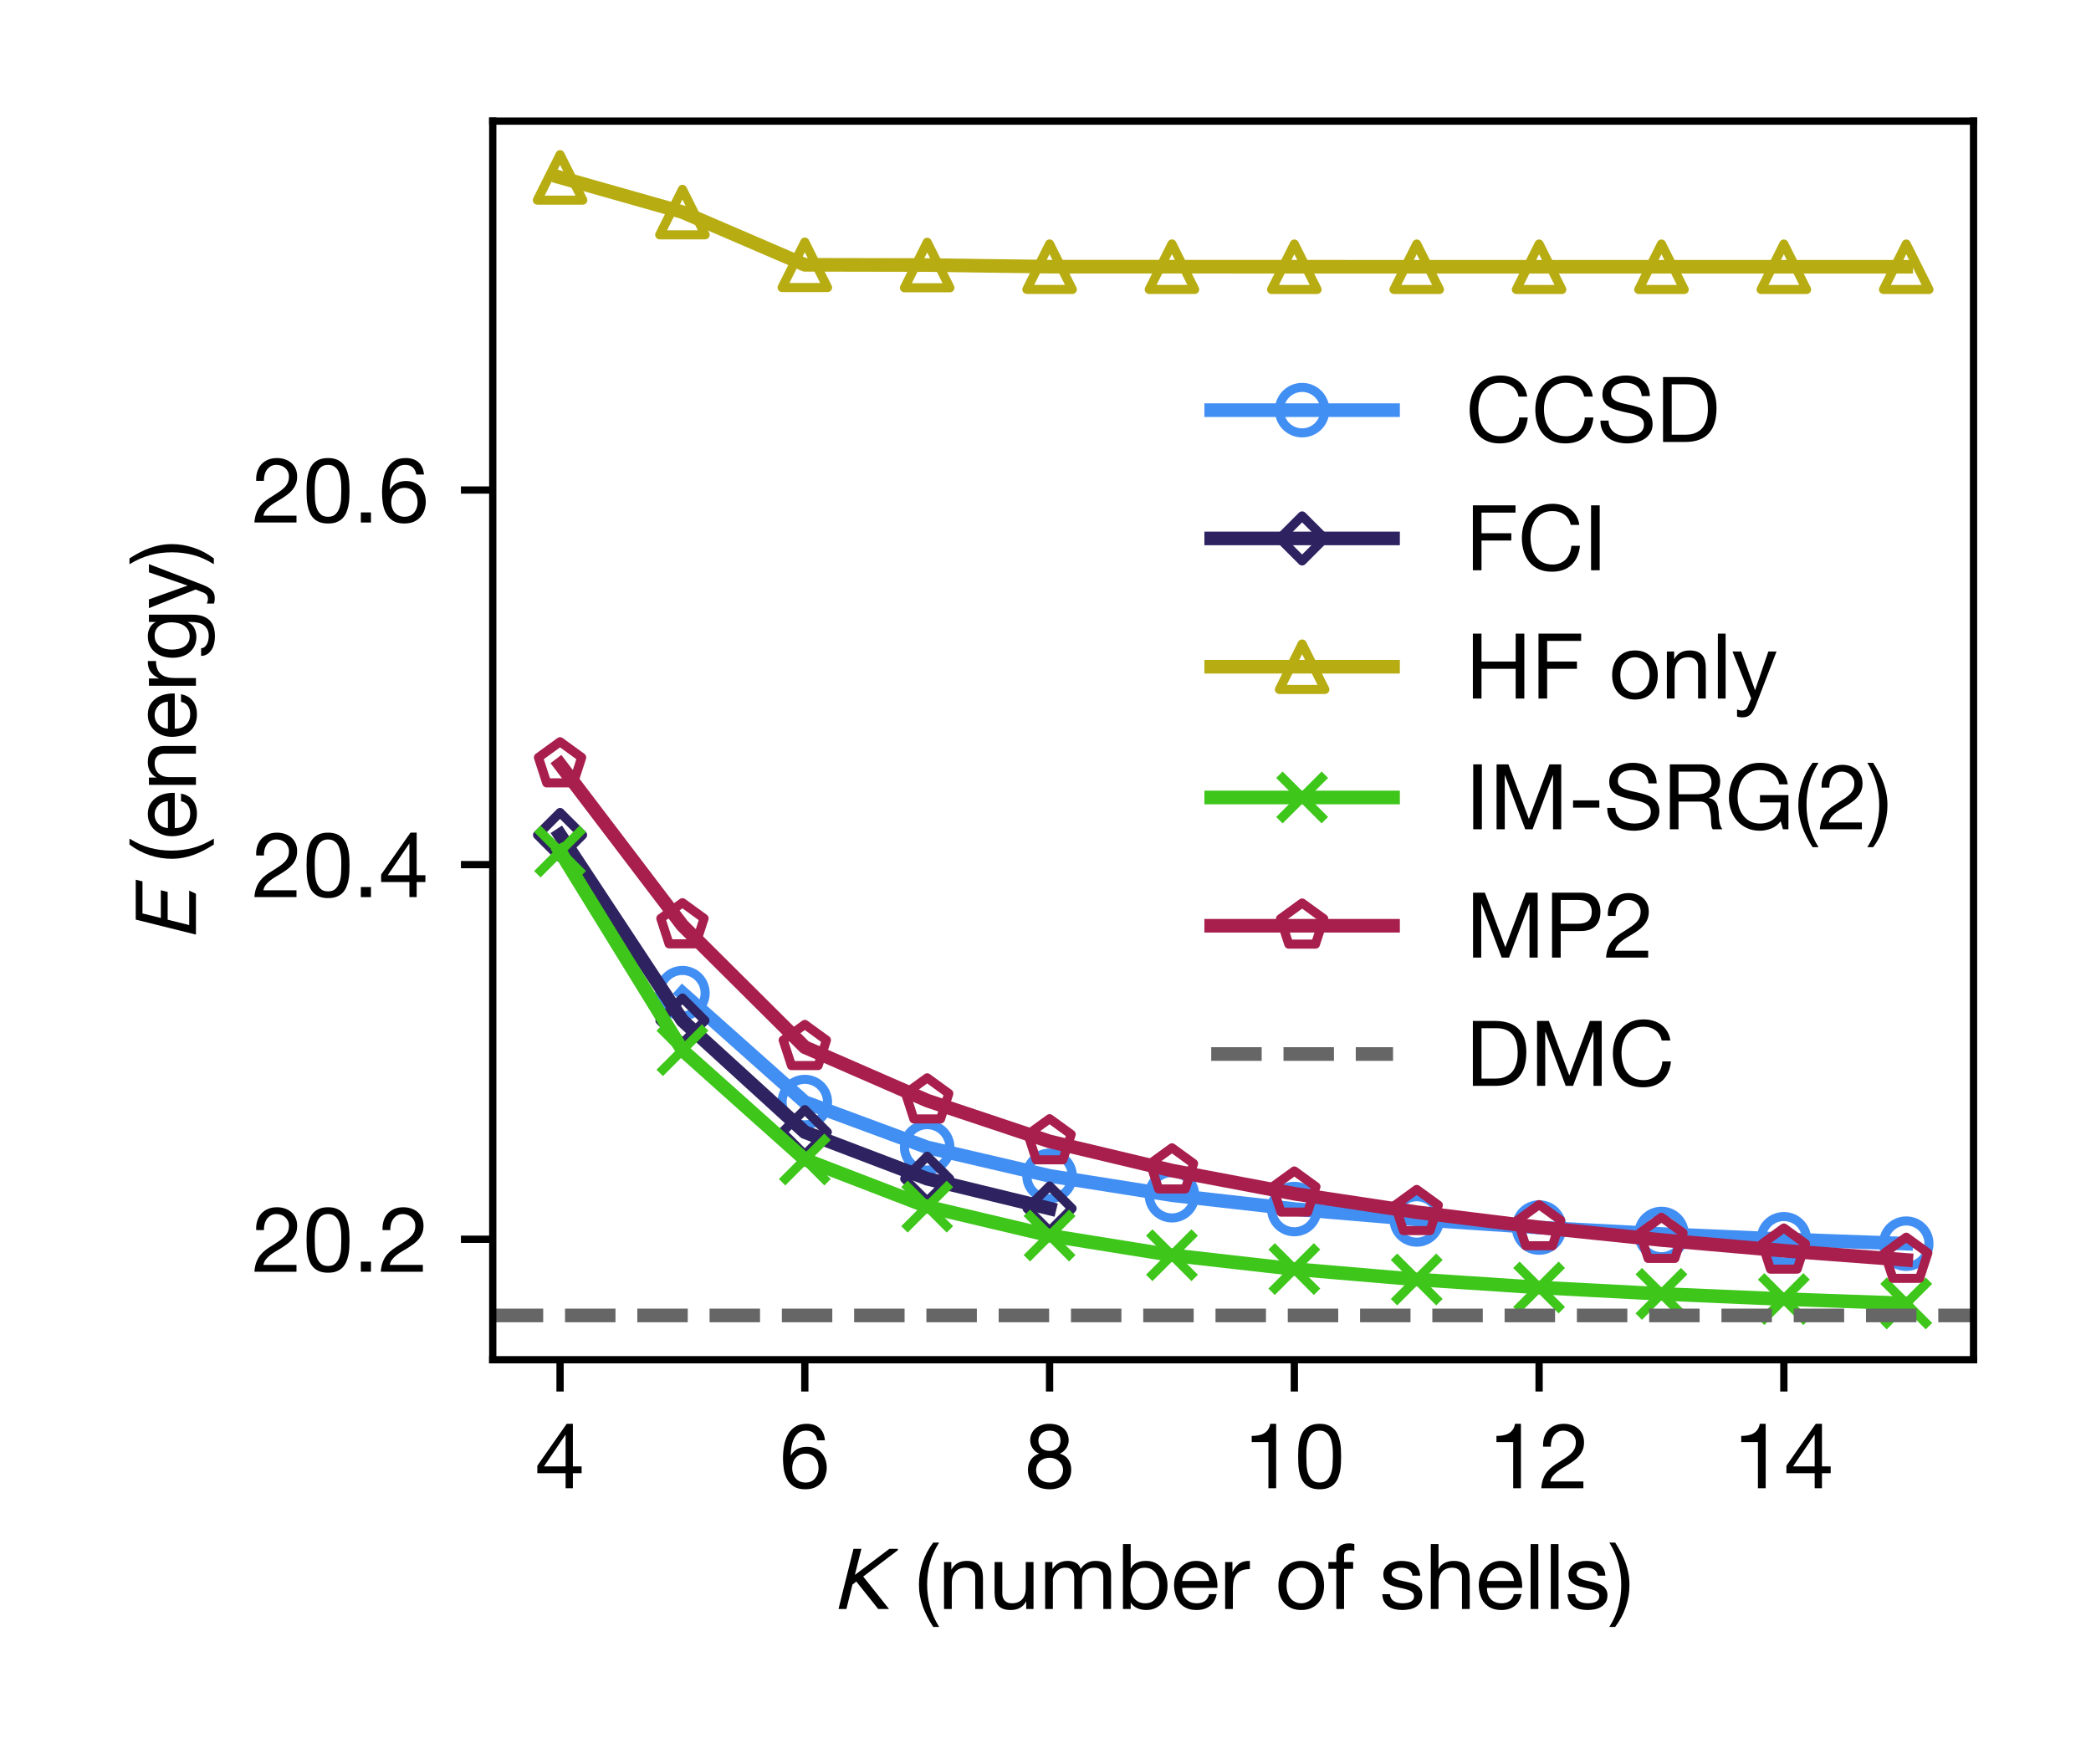 <?xml version="1.0" encoding="utf-8" standalone="no"?>
<!DOCTYPE svg PUBLIC "-//W3C//DTD SVG 1.1//EN"
  "http://www.w3.org/Graphics/SVG/1.1/DTD/svg11.dtd">
<!-- Created with matplotlib (http://matplotlib.org/) -->
<svg height="194pt" version="1.1" viewBox="0 0 230 194" width="230pt" xmlns="http://www.w3.org/2000/svg" xmlns:xlink="http://www.w3.org/1999/xlink">
 <defs>
  <style type="text/css">
*{stroke-linecap:butt;stroke-linejoin:round;}
  </style>
 </defs>
 <g id="figure_1">
  <g id="patch_1">
   <path d="M 0 194.4 
L 230.4 194.4 
L 230.4 0 
L 0 0 
z
" style="fill:#ffffff;"/>
  </g>
  <g id="axes_1">
   <g id="patch_2">
    <path d="M 54.2 149.56 
L 217.08 149.56 
L 217.08 13.32 
L 54.2 13.32 
z
" style="fill:#ffffff;"/>
   </g>
   <g id="matplotlib.axis_1">
    <g id="xtick_1">
     <g id="line2d_1">
      <defs>
       <path d="M 0 0 
L 0 3.5 
" id="m952e0415a4" style="stroke:#000000;stroke-width:0.8;"/>
      </defs>
      <g>
       <use style="stroke:#000000;stroke-width:0.8;" x="61.604" xlink:href="#m952e0415a4" y="149.56"/>
      </g>
     </g>
     <g id="text_1">
      <!-- 4 -->
      <defs>
       <path d="M 33.906 24.094 
L 10.094 24.094 
L 33.703 58.797 
L 33.906 58.797 
z
M 41.906 24.094 
L 41.906 70.906 
L 35.094 70.906 
L 2.797 24.797 
L 2.797 16.594 
L 33.906 16.594 
L 33.906 0 
L 41.906 0 
L 41.906 16.594 
L 51.5 16.594 
L 51.5 24.094 
z
" id="HelveticaNeue-34"/>
      </defs>
      <g transform="translate(58.824 163.701)scale(0.1 -0.1)">
       <use xlink:href="#HelveticaNeue-34"/>
      </g>
     </g>
    </g>
    <g id="xtick_2">
     <g id="line2d_2">
      <g>
       <use style="stroke:#000000;stroke-width:0.8;" x="88.526" xlink:href="#m952e0415a4" y="149.56"/>
      </g>
     </g>
     <g id="text_2">
      <!-- 6 -->
      <defs>
       <path d="M 41.406 52.797 
L 49.906 52.797 
Q 49.094 61.594 43.891 66.25 
Q 38.703 70.906 29.906 70.906 
Q 22.297 70.906 17.297 67.703 
Q 12.297 64.5 9.297 59.203 
Q 6.297 53.906 5.047 47.047 
Q 3.797 40.203 3.797 32.906 
Q 3.797 27.297 4.641 21.297 
Q 5.5 15.297 8.094 10.297 
Q 10.703 5.297 15.5 2.094 
Q 20.297 -1.094 28.203 -1.094 
Q 34.906 -1.094 39.453 1.156 
Q 44 3.406 46.75 6.844 
Q 49.5 10.297 50.703 14.5 
Q 51.906 18.703 51.906 22.594 
Q 51.906 27.5 50.406 31.703 
Q 48.906 35.906 46.156 39 
Q 43.406 42.094 39.344 43.844 
Q 35.297 45.594 30.203 45.594 
Q 24.406 45.594 19.953 43.391 
Q 15.5 41.203 12.5 36.297 
L 12.297 36.5 
Q 12.406 40.594 13.094 45.297 
Q 13.797 50 15.641 54.047 
Q 17.5 58.094 20.797 60.75 
Q 24.094 63.406 29.5 63.406 
Q 34.594 63.406 37.688 60.5 
Q 40.797 57.594 41.406 52.797 
z
M 28.594 38.094 
Q 32.203 38.094 34.891 36.797 
Q 37.594 35.5 39.391 33.344 
Q 41.203 31.203 42.047 28.25 
Q 42.906 25.297 42.906 22 
Q 42.906 18.906 41.953 16.047 
Q 41 13.203 39.203 11 
Q 37.406 8.797 34.75 7.547 
Q 32.094 6.297 28.594 6.297 
Q 25.094 6.297 22.344 7.547 
Q 19.594 8.797 17.75 10.891 
Q 15.906 13 14.906 15.891 
Q 13.906 18.797 13.906 22.094 
Q 13.906 25.406 14.844 28.344 
Q 15.797 31.297 17.688 33.438 
Q 19.594 35.594 22.297 36.844 
Q 25 38.094 28.594 38.094 
z
" id="HelveticaNeue-36"/>
      </defs>
      <g transform="translate(85.746 163.701)scale(0.1 -0.1)">
       <use xlink:href="#HelveticaNeue-36"/>
      </g>
     </g>
    </g>
    <g id="xtick_3">
     <g id="line2d_3">
      <g>
       <use style="stroke:#000000;stroke-width:0.8;" x="115.448" xlink:href="#m952e0415a4" y="149.56"/>
      </g>
     </g>
     <g id="text_3">
      <!-- 8 -->
      <defs>
       <path d="M 15.5 52.5 
Q 15.5 55.203 16.5 57.203 
Q 17.5 59.203 19.141 60.594 
Q 20.797 62 23.094 62.703 
Q 25.406 63.406 27.906 63.406 
Q 33.094 63.406 36.438 60.656 
Q 39.797 57.906 39.797 52.5 
Q 39.797 47.094 36.5 44.094 
Q 33.203 41.094 28.094 41.094 
Q 25.5 41.094 23.203 41.797 
Q 20.906 42.5 19.203 43.891 
Q 17.5 45.297 16.5 47.438 
Q 15.5 49.594 15.5 52.5 
z
M 6.5 52.797 
Q 6.5 48 9.203 43.953 
Q 11.906 39.906 16.406 38.094 
Q 10.406 36 7.203 31.344 
Q 4 26.703 4 20.406 
Q 4 15 5.844 10.953 
Q 7.703 6.906 10.953 4.203 
Q 14.203 1.5 18.594 0.203 
Q 23 -1.094 28.094 -1.094 
Q 33 -1.094 37.297 0.297 
Q 41.594 1.703 44.75 4.453 
Q 47.906 7.203 49.75 11.203 
Q 51.594 15.203 51.594 20.406 
Q 51.594 27 48.5 31.547 
Q 45.406 36.094 39 38.094 
Q 43.5 40.094 46.141 44.047 
Q 48.797 48 48.797 52.797 
Q 48.797 56.203 47.594 59.453 
Q 46.406 62.703 43.844 65.25 
Q 41.297 67.797 37.188 69.344 
Q 33.094 70.906 27.297 70.906 
Q 23.203 70.906 19.453 69.703 
Q 15.703 68.5 12.797 66.203 
Q 9.906 63.906 8.203 60.547 
Q 6.5 57.203 6.5 52.797 
z
M 13 20 
Q 13 23.094 14.141 25.594 
Q 15.297 28.094 17.344 29.891 
Q 19.406 31.703 22.156 32.641 
Q 24.906 33.594 28 33.594 
Q 31 33.594 33.641 32.547 
Q 36.297 31.5 38.297 29.703 
Q 40.297 27.906 41.438 25.453 
Q 42.594 23 42.594 20.094 
Q 42.594 17.094 41.547 14.594 
Q 40.5 12.094 38.547 10.25 
Q 36.594 8.406 33.938 7.344 
Q 31.297 6.297 28.094 6.297 
Q 21.5 6.297 17.25 9.938 
Q 13 13.594 13 20 
z
" id="HelveticaNeue-38"/>
      </defs>
      <g transform="translate(112.669 163.701)scale(0.1 -0.1)">
       <use xlink:href="#HelveticaNeue-38"/>
      </g>
     </g>
    </g>
    <g id="xtick_4">
     <g id="line2d_4">
      <g>
       <use style="stroke:#000000;stroke-width:0.8;" x="142.371" xlink:href="#m952e0415a4" y="149.56"/>
      </g>
     </g>
     <g id="text_4">
      <!-- 10 -->
      <defs>
       <path d="M 35.594 0 
L 35.594 70.906 
L 29.094 70.906 
Q 28.406 66.906 26.5 64.297 
Q 24.594 61.703 21.844 60.203 
Q 19.094 58.703 15.688 58.141 
Q 12.297 57.594 8.703 57.594 
L 8.703 50.797 
L 27.094 50.797 
L 27.094 0 
z
" id="HelveticaNeue-31"/>
       <path d="M 13.203 34.906 
Q 13.203 37.5 13.25 40.641 
Q 13.297 43.797 13.75 46.938 
Q 14.203 50.094 15.047 53.094 
Q 15.906 56.094 17.547 58.344 
Q 19.203 60.594 21.703 62 
Q 24.203 63.406 27.797 63.406 
Q 31.406 63.406 33.906 62 
Q 36.406 60.594 38.047 58.344 
Q 39.703 56.094 40.547 53.094 
Q 41.406 50.094 41.844 46.938 
Q 42.297 43.797 42.344 40.641 
Q 42.406 37.5 42.406 34.906 
Q 42.406 30.906 42.156 25.953 
Q 41.906 21 40.547 16.641 
Q 39.203 12.297 36.203 9.297 
Q 33.203 6.297 27.797 6.297 
Q 22.406 6.297 19.406 9.297 
Q 16.406 12.297 15.047 16.641 
Q 13.703 21 13.453 25.953 
Q 13.203 30.906 13.203 34.906 
z
M 4.203 34.797 
Q 4.203 30.906 4.391 26.703 
Q 4.594 22.5 5.391 18.5 
Q 6.203 14.5 7.703 10.953 
Q 9.203 7.406 11.797 4.703 
Q 14.406 2 18.344 0.453 
Q 22.297 -1.094 27.797 -1.094 
Q 33.406 -1.094 37.297 0.453 
Q 41.203 2 43.797 4.703 
Q 46.406 7.406 47.906 10.953 
Q 49.406 14.5 50.203 18.5 
Q 51 22.5 51.203 26.703 
Q 51.406 30.906 51.406 34.797 
Q 51.406 38.703 51.203 42.891 
Q 51 47.094 50.203 51.094 
Q 49.406 55.094 47.906 58.688 
Q 46.406 62.297 43.797 65 
Q 41.203 67.703 37.25 69.297 
Q 33.297 70.906 27.797 70.906 
Q 22.297 70.906 18.344 69.297 
Q 14.406 67.703 11.797 65 
Q 9.203 62.297 7.703 58.688 
Q 6.203 55.094 5.391 51.094 
Q 4.594 47.094 4.391 42.891 
Q 4.203 38.703 4.203 34.797 
z
" id="HelveticaNeue-30"/>
      </defs>
      <g transform="translate(136.811 163.701)scale(0.1 -0.1)">
       <use xlink:href="#HelveticaNeue-31"/>
       <use x="55.6" xlink:href="#HelveticaNeue-30"/>
      </g>
     </g>
    </g>
    <g id="xtick_5">
     <g id="line2d_5">
      <g>
       <use style="stroke:#000000;stroke-width:0.8;" x="169.293" xlink:href="#m952e0415a4" y="149.56"/>
      </g>
     </g>
     <g id="text_5">
      <!-- 12 -->
      <defs>
       <path d="M 4.406 45.797 
L 12.906 45.797 
Q 12.797 49 13.547 52.141 
Q 14.297 55.297 16 57.797 
Q 17.703 60.297 20.344 61.844 
Q 23 63.406 26.703 63.406 
Q 29.5 63.406 32 62.5 
Q 34.5 61.594 36.344 59.891 
Q 38.203 58.203 39.297 55.844 
Q 40.406 53.5 40.406 50.594 
Q 40.406 46.906 39.25 44.094 
Q 38.094 41.297 35.844 38.891 
Q 33.594 36.5 30.188 34.141 
Q 26.797 31.797 22.297 29 
Q 18.594 26.797 15.188 24.297 
Q 11.797 21.797 9.094 18.5 
Q 6.406 15.203 4.656 10.75 
Q 2.906 6.297 2.406 0 
L 48.703 0 
L 48.703 7.5 
L 12.297 7.5 
Q 12.906 10.797 14.844 13.344 
Q 16.797 15.906 19.547 18.094 
Q 22.297 20.297 25.594 22.25 
Q 28.906 24.203 32.203 26.203 
Q 35.5 28.297 38.594 30.594 
Q 41.703 32.906 44.094 35.75 
Q 46.5 38.594 47.953 42.188 
Q 49.406 45.797 49.406 50.5 
Q 49.406 55.5 47.656 59.297 
Q 45.906 63.094 42.906 65.641 
Q 39.906 68.203 35.844 69.547 
Q 31.797 70.906 27.203 70.906 
Q 21.594 70.906 17.188 69 
Q 12.797 67.094 9.844 63.75 
Q 6.906 60.406 5.5 55.797 
Q 4.094 51.203 4.406 45.797 
z
" id="HelveticaNeue-32"/>
      </defs>
      <g transform="translate(163.734 163.701)scale(0.1 -0.1)">
       <use xlink:href="#HelveticaNeue-31"/>
       <use x="55.6" xlink:href="#HelveticaNeue-32"/>
      </g>
     </g>
    </g>
    <g id="xtick_6">
     <g id="line2d_6">
      <g>
       <use style="stroke:#000000;stroke-width:0.8;" x="196.215" xlink:href="#m952e0415a4" y="149.56"/>
      </g>
     </g>
     <g id="text_6">
      <!-- 14 -->
      <g transform="translate(190.656 163.701)scale(0.1 -0.1)">
       <use xlink:href="#HelveticaNeue-31"/>
       <use x="55.6" xlink:href="#HelveticaNeue-34"/>
      </g>
     </g>
    </g>
    <g id="text_7">
     <!-- $K$ (number of shells) -->
     <defs>
      <path d="M 72.906 66.203 
L 72.406 64.5 
L 34.594 35.703 
L 63 0 
L 51.094 0 
L 27 30.203 
L 22.797 26.906 
L 16.094 0 
L 7.406 0 
L 23.906 66.203 
L 32.594 66.203 
L 25.406 37.5 
L 63.406 66.203 
z
" id="STIXGeneral-Italic-1d612"/>
      <path id="HelveticaNeue-20"/>
      <path d="M 20.406 -19.703 
L 26.906 -19.703 
Q 19.797 -8.203 16.75 3.094 
Q 13.703 14.406 13.703 27 
Q 13.703 39.297 16.703 50.5 
Q 19.703 61.703 26.906 73.094 
L 20.406 73.094 
Q 12.594 62.797 8.641 50.797 
Q 4.703 38.797 4.703 27 
Q 4.703 20.406 5.797 14.406 
Q 6.906 8.406 8.953 2.703 
Q 11 -3 13.891 -8.547 
Q 16.797 -14.094 20.406 -19.703 
z
" id="HelveticaNeue-28"/>
      <path d="M 6.406 51.703 
L 6.406 0 
L 14.906 0 
L 14.906 29.203 
Q 14.906 32.703 15.844 35.641 
Q 16.797 38.594 18.688 40.797 
Q 20.594 43 23.438 44.203 
Q 26.297 45.406 30.203 45.406 
Q 35.094 45.406 37.891 42.594 
Q 40.703 39.797 40.703 35 
L 40.703 0 
L 49.203 0 
L 49.203 34 
Q 49.203 38.203 48.344 41.641 
Q 47.5 45.094 45.391 47.594 
Q 43.297 50.094 39.891 51.5 
Q 36.5 52.906 31.406 52.906 
Q 19.906 52.906 14.594 43.5 
L 14.406 43.5 
L 14.406 51.703 
z
" id="HelveticaNeue-6e"/>
      <path d="M 49.203 0 
L 49.203 51.703 
L 40.703 51.703 
L 40.703 22.5 
Q 40.703 19 39.75 16.047 
Q 38.797 13.094 36.891 10.891 
Q 35 8.703 32.141 7.5 
Q 29.297 6.297 25.406 6.297 
Q 20.5 6.297 17.703 9.094 
Q 14.906 11.906 14.906 16.703 
L 14.906 51.703 
L 6.406 51.703 
L 6.406 17.703 
Q 6.406 13.5 7.25 10.047 
Q 8.094 6.594 10.188 4.094 
Q 12.297 1.594 15.688 0.25 
Q 19.094 -1.094 24.203 -1.094 
Q 29.906 -1.094 34.094 1.156 
Q 38.297 3.406 41 8.203 
L 41.203 8.203 
L 41.203 0 
z
" id="HelveticaNeue-75"/>
      <path d="M 6.406 51.703 
L 6.406 0 
L 14.906 0 
L 14.906 32.203 
Q 14.906 33.703 15.656 35.953 
Q 16.406 38.203 18.047 40.297 
Q 19.703 42.406 22.344 43.906 
Q 25 45.406 28.703 45.406 
Q 31.594 45.406 33.438 44.547 
Q 35.297 43.703 36.391 42.141 
Q 37.5 40.594 37.953 38.5 
Q 38.406 36.406 38.406 33.906 
L 38.406 0 
L 46.906 0 
L 46.906 32.203 
Q 46.906 38.203 50.5 41.797 
Q 54.094 45.406 60.406 45.406 
Q 63.5 45.406 65.453 44.5 
Q 67.406 43.594 68.5 42.047 
Q 69.594 40.5 70 38.391 
Q 70.406 36.297 70.406 33.906 
L 70.406 0 
L 78.906 0 
L 78.906 37.906 
Q 78.906 41.906 77.656 44.75 
Q 76.406 47.594 74.156 49.391 
Q 71.906 51.203 68.75 52.047 
Q 65.594 52.906 61.703 52.906 
Q 56.594 52.906 52.344 50.594 
Q 48.094 48.297 45.5 44.094 
Q 43.906 48.906 40 50.906 
Q 36.094 52.906 31.297 52.906 
Q 20.406 52.906 14.594 44.094 
L 14.406 44.094 
L 14.406 51.703 
z
" id="HelveticaNeue-6d"/>
      <path d="M 6.703 71.406 
L 6.703 0 
L 15.203 0 
L 15.203 6.906 
L 15.406 6.906 
Q 16.797 4.594 18.844 3.047 
Q 20.906 1.5 23.203 0.594 
Q 25.5 -0.297 27.844 -0.688 
Q 30.203 -1.094 32.094 -1.094 
Q 38 -1.094 42.453 1 
Q 46.906 3.094 49.844 6.75 
Q 52.797 10.406 54.25 15.297 
Q 55.703 20.203 55.703 25.703 
Q 55.703 31.203 54.203 36.094 
Q 52.703 41 49.75 44.75 
Q 46.797 48.5 42.344 50.703 
Q 37.906 52.906 31.906 52.906 
Q 26.5 52.906 22 50.953 
Q 17.5 49 15.406 44.703 
L 15.203 44.703 
L 15.203 71.406 
z
M 46.703 26.297 
Q 46.703 22.5 45.891 18.891 
Q 45.094 15.297 43.297 12.5 
Q 41.5 9.703 38.547 8 
Q 35.594 6.297 31.203 6.297 
Q 26.797 6.297 23.688 7.938 
Q 20.594 9.594 18.641 12.297 
Q 16.703 15 15.797 18.547 
Q 14.906 22.094 14.906 25.906 
Q 14.906 29.5 15.75 33 
Q 16.594 36.5 18.5 39.25 
Q 20.406 42 23.406 43.703 
Q 26.406 45.406 30.703 45.406 
Q 34.797 45.406 37.844 43.797 
Q 40.906 42.203 42.844 39.5 
Q 44.797 36.797 45.75 33.344 
Q 46.703 29.906 46.703 26.297 
z
" id="HelveticaNeue-62"/>
      <path d="M 42.297 30.797 
L 12.594 30.797 
Q 12.797 33.797 13.891 36.438 
Q 15 39.094 16.891 41.094 
Q 18.797 43.094 21.438 44.25 
Q 24.094 45.406 27.406 45.406 
Q 30.594 45.406 33.25 44.25 
Q 35.906 43.094 37.844 41.141 
Q 39.797 39.203 40.938 36.5 
Q 42.094 33.797 42.297 30.797 
z
M 50.5 16.406 
L 42.094 16.406 
Q 41 11.297 37.547 8.797 
Q 34.094 6.297 28.703 6.297 
Q 24.5 6.297 21.391 7.688 
Q 18.297 9.094 16.297 11.438 
Q 14.297 13.797 13.391 16.844 
Q 12.5 19.906 12.594 23.297 
L 51.297 23.297 
Q 51.5 28 50.453 33.203 
Q 49.406 38.406 46.656 42.797 
Q 43.906 47.203 39.344 50.047 
Q 34.797 52.906 27.906 52.906 
Q 22.594 52.906 18.141 50.906 
Q 13.703 48.906 10.453 45.297 
Q 7.203 41.703 5.391 36.797 
Q 3.594 31.906 3.594 26 
Q 3.797 20.094 5.344 15.094 
Q 6.906 10.094 10 6.5 
Q 13.094 2.906 17.641 0.906 
Q 22.203 -1.094 28.406 -1.094 
Q 37.203 -1.094 43 3.297 
Q 48.797 7.703 50.5 16.406 
z
" id="HelveticaNeue-65"/>
      <path d="M 6.094 51.703 
L 6.094 0 
L 14.594 0 
L 14.594 23 
Q 14.594 28 15.594 31.844 
Q 16.594 35.703 18.797 38.391 
Q 21 41.094 24.594 42.5 
Q 28.203 43.906 33.297 43.906 
L 33.297 52.906 
Q 26.406 53.094 21.906 50.094 
Q 17.406 47.094 14.297 40.797 
L 14.094 40.797 
L 14.094 51.703 
z
" id="HelveticaNeue-72"/>
      <path d="M 12.594 25.797 
Q 12.594 30.5 13.844 34.141 
Q 15.094 37.797 17.297 40.297 
Q 19.5 42.797 22.453 44.094 
Q 25.406 45.406 28.703 45.406 
Q 32 45.406 34.953 44.094 
Q 37.906 42.797 40.094 40.297 
Q 42.297 37.797 43.547 34.141 
Q 44.797 30.5 44.797 25.797 
Q 44.797 21.094 43.547 17.438 
Q 42.297 13.797 40.094 11.344 
Q 37.906 8.906 34.953 7.594 
Q 32 6.297 28.703 6.297 
Q 25.406 6.297 22.453 7.594 
Q 19.5 8.906 17.297 11.344 
Q 15.094 13.797 13.844 17.438 
Q 12.594 21.094 12.594 25.797 
z
M 3.594 25.797 
Q 3.594 20.094 5.188 15.188 
Q 6.797 10.297 10 6.641 
Q 13.203 3 17.891 0.953 
Q 22.594 -1.094 28.703 -1.094 
Q 34.906 -1.094 39.547 0.953 
Q 44.203 3 47.391 6.641 
Q 50.594 10.297 52.188 15.188 
Q 53.797 20.094 53.797 25.797 
Q 53.797 31.5 52.188 36.453 
Q 50.594 41.406 47.391 45.047 
Q 44.203 48.703 39.547 50.797 
Q 34.906 52.906 28.703 52.906 
Q 22.594 52.906 17.891 50.797 
Q 13.203 48.703 10 45.047 
Q 6.797 41.406 5.188 36.453 
Q 3.594 31.5 3.594 25.797 
z
" id="HelveticaNeue-6f"/>
      <path d="M 9.906 44.203 
L 9.906 0 
L 18.406 0 
L 18.406 44.203 
L 28.406 44.203 
L 28.406 51.703 
L 18.406 51.703 
L 18.406 58.906 
Q 18.406 62.297 20.094 63.5 
Q 21.797 64.703 24.906 64.703 
Q 26 64.703 27.297 64.547 
Q 28.594 64.406 29.703 64 
L 29.703 71.406 
Q 28.5 71.797 26.953 72 
Q 25.406 72.203 24.203 72.203 
Q 17.203 72.203 13.547 68.953 
Q 9.906 65.703 9.906 59.406 
L 9.906 51.703 
L 1.203 51.703 
L 1.203 44.203 
z
" id="HelveticaNeue-66"/>
      <path d="M 11.594 16.297 
L 3.094 16.297 
Q 3.297 11.5 5.094 8.141 
Q 6.906 4.797 9.906 2.75 
Q 12.906 0.703 16.797 -0.188 
Q 20.703 -1.094 25 -1.094 
Q 28.906 -1.094 32.844 -0.344 
Q 36.797 0.406 39.938 2.297 
Q 43.094 4.203 45.047 7.297 
Q 47 10.406 47 15.094 
Q 47 18.797 45.547 21.297 
Q 44.094 23.797 41.75 25.438 
Q 39.406 27.094 36.344 28.094 
Q 33.297 29.094 30.094 29.797 
Q 27.094 30.5 24.094 31.141 
Q 21.094 31.797 18.688 32.75 
Q 16.297 33.703 14.75 35.141 
Q 13.203 36.594 13.203 38.797 
Q 13.203 40.797 14.203 42.047 
Q 15.203 43.297 16.797 44.047 
Q 18.406 44.797 20.344 45.094 
Q 22.297 45.406 24.203 45.406 
Q 26.297 45.406 28.344 44.953 
Q 30.406 44.5 32.094 43.5 
Q 33.797 42.5 34.891 40.844 
Q 36 39.203 36.203 36.703 
L 44.703 36.703 
Q 44.406 41.406 42.703 44.547 
Q 41 47.703 38.141 49.547 
Q 35.297 51.406 31.594 52.156 
Q 27.906 52.906 23.5 52.906 
Q 20.094 52.906 16.641 52.047 
Q 13.203 51.203 10.453 49.453 
Q 7.703 47.703 5.953 44.891 
Q 4.203 42.094 4.203 38.203 
Q 4.203 33.203 6.703 30.391 
Q 9.203 27.594 12.953 26.047 
Q 16.703 24.5 21.094 23.641 
Q 25.5 22.797 29.25 21.75 
Q 33 20.703 35.5 19 
Q 38 17.297 38 14 
Q 38 11.594 36.797 10.047 
Q 35.594 8.5 33.75 7.703 
Q 31.906 6.906 29.703 6.594 
Q 27.5 6.297 25.5 6.297 
Q 22.906 6.297 20.453 6.797 
Q 18 7.297 16.047 8.438 
Q 14.094 9.594 12.891 11.547 
Q 11.703 13.5 11.594 16.297 
z
" id="HelveticaNeue-73"/>
      <path d="M 6.406 71.406 
L 6.406 0 
L 14.906 0 
L 14.906 29.203 
Q 14.906 32.703 15.844 35.641 
Q 16.797 38.594 18.688 40.797 
Q 20.594 43 23.438 44.203 
Q 26.297 45.406 30.203 45.406 
Q 35.094 45.406 37.891 42.594 
Q 40.703 39.797 40.703 35 
L 40.703 0 
L 49.203 0 
L 49.203 34 
Q 49.203 38.203 48.344 41.641 
Q 47.5 45.094 45.391 47.594 
Q 43.297 50.094 39.891 51.5 
Q 36.5 52.906 31.406 52.906 
Q 29.094 52.906 26.641 52.406 
Q 24.203 51.906 21.953 50.844 
Q 19.703 49.797 17.891 48.141 
Q 16.094 46.5 15.094 44.094 
L 14.906 44.094 
L 14.906 71.406 
z
" id="HelveticaNeue-68"/>
      <path d="M 6.906 71.406 
L 6.906 0 
L 15.406 0 
L 15.406 71.406 
z
" id="HelveticaNeue-6c"/>
      <path d="M -0.906 -19.703 
L 5.5 -19.703 
Q 13.297 -9.406 17.25 2.547 
Q 21.203 14.5 21.203 26.297 
Q 21.203 32.906 20.094 38.906 
Q 19 44.906 16.953 50.656 
Q 14.906 56.406 12 61.953 
Q 9.094 67.5 5.5 73.094 
L -0.906 73.094 
Q 6.094 61.594 9.141 50.25 
Q 12.203 38.906 12.203 26.297 
Q 12.203 14.094 9.203 2.844 
Q 6.203 -8.406 -0.906 -19.703 
z
" id="HelveticaNeue-29"/>
     </defs>
     <g transform="translate(91.49 177.071)scale(0.1 -0.1)">
      <use transform="translate(0 0.906)" xlink:href="#STIXGeneral-Italic-1d612"/>
      <use transform="translate(63.4 0.906)" xlink:href="#HelveticaNeue-20"/>
      <use transform="translate(91.2 0.906)" xlink:href="#HelveticaNeue-28"/>
      <use transform="translate(117.1 0.906)" xlink:href="#HelveticaNeue-6e"/>
      <use transform="translate(172.7 0.906)" xlink:href="#HelveticaNeue-75"/>
      <use transform="translate(228.3 0.906)" xlink:href="#HelveticaNeue-6d"/>
      <use transform="translate(313.6 0.906)" xlink:href="#HelveticaNeue-62"/>
      <use transform="translate(372.9 0.906)" xlink:href="#HelveticaNeue-65"/>
      <use transform="translate(426.6 0.906)" xlink:href="#HelveticaNeue-72"/>
      <use transform="translate(459.9 0.906)" xlink:href="#HelveticaNeue-20"/>
      <use transform="translate(487.7 0.906)" xlink:href="#HelveticaNeue-6f"/>
      <use transform="translate(545.1 0.906)" xlink:href="#HelveticaNeue-66"/>
      <use transform="translate(574.7 0.906)" xlink:href="#HelveticaNeue-20"/>
      <use transform="translate(602.5 0.906)" xlink:href="#HelveticaNeue-73"/>
      <use transform="translate(652.5 0.906)" xlink:href="#HelveticaNeue-68"/>
      <use transform="translate(708.1 0.906)" xlink:href="#HelveticaNeue-65"/>
      <use transform="translate(761.8 0.906)" xlink:href="#HelveticaNeue-6c"/>
      <use transform="translate(784 0.906)" xlink:href="#HelveticaNeue-6c"/>
      <use transform="translate(806.2 0.906)" xlink:href="#HelveticaNeue-73"/>
      <use transform="translate(856.2 0.906)" xlink:href="#HelveticaNeue-29"/>
     </g>
    </g>
   </g>
   <g id="matplotlib.axis_2">
    <g id="ytick_1">
     <g id="line2d_7">
      <defs>
       <path d="M 0 0 
L -3.5 0 
" id="m11f91c9850" style="stroke:#000000;stroke-width:0.8;"/>
      </defs>
      <g>
       <use style="stroke:#000000;stroke-width:0.8;" x="54.2" xlink:href="#m11f91c9850" y="136.309"/>
      </g>
     </g>
     <g id="text_8">
      <!-- 20.2 -->
      <defs>
       <path d="M 8.297 11.094 
L 8.297 0 
L 19.406 0 
L 19.406 11.094 
z
" id="HelveticaNeue-2e"/>
      </defs>
      <g transform="translate(27.742 139.88)scale(0.1 -0.1)">
       <use xlink:href="#HelveticaNeue-32"/>
       <use x="55.6" xlink:href="#HelveticaNeue-30"/>
       <use x="111.2" xlink:href="#HelveticaNeue-2e"/>
       <use x="139" xlink:href="#HelveticaNeue-32"/>
      </g>
     </g>
    </g>
    <g id="ytick_2">
     <g id="line2d_8">
      <g>
       <use style="stroke:#000000;stroke-width:0.8;" x="54.2" xlink:href="#m11f91c9850" y="95.105"/>
      </g>
     </g>
     <g id="text_9">
      <!-- 20.4 -->
      <g transform="translate(27.742 98.676)scale(0.1 -0.1)">
       <use xlink:href="#HelveticaNeue-32"/>
       <use x="55.6" xlink:href="#HelveticaNeue-30"/>
       <use x="111.2" xlink:href="#HelveticaNeue-2e"/>
       <use x="139" xlink:href="#HelveticaNeue-34"/>
      </g>
     </g>
    </g>
    <g id="ytick_3">
     <g id="line2d_9">
      <g>
       <use style="stroke:#000000;stroke-width:0.8;" x="54.2" xlink:href="#m11f91c9850" y="53.901"/>
      </g>
     </g>
     <g id="text_10">
      <!-- 20.6 -->
      <g transform="translate(27.742 57.472)scale(0.1 -0.1)">
       <use xlink:href="#HelveticaNeue-32"/>
       <use x="55.6" xlink:href="#HelveticaNeue-30"/>
       <use x="111.2" xlink:href="#HelveticaNeue-2e"/>
       <use x="139" xlink:href="#HelveticaNeue-36"/>
      </g>
     </g>
    </g>
    <g id="text_11">
     <!-- $E$ (energy) -->
     <defs>
      <path d="M 67.797 66.203 
L 65.906 58.797 
L 30.703 58.797 
L 25.703 38.594 
L 56.203 38.594 
L 54.297 31.094 
L 23.797 31.094 
L 17.906 7.406 
L 55.797 7.406 
L 52.297 0 
L 7.406 0 
L 23.906 66.203 
z
" id="STIXGeneral-Italic-1d60c"/>
      <path d="M 51 4.406 
L 51 51.703 
L 43 51.703 
L 43 44.297 
L 42.906 44.297 
Q 40.594 48.594 36.5 50.75 
Q 32.406 52.906 27.5 52.906 
Q 20.797 52.906 16.188 50.344 
Q 11.594 47.797 8.797 43.844 
Q 6 39.906 4.797 35.047 
Q 3.594 30.203 3.594 25.594 
Q 3.594 20.297 5.047 15.547 
Q 6.5 10.797 9.391 7.25 
Q 12.297 3.703 16.594 1.594 
Q 20.906 -0.5 26.703 -0.5 
Q 31.703 -0.5 36.141 1.75 
Q 40.594 4 42.797 8.797 
L 43 8.797 
L 43 5.406 
Q 43 1.094 42.141 -2.5 
Q 41.297 -6.094 39.391 -8.641 
Q 37.5 -11.203 34.594 -12.641 
Q 31.703 -14.094 27.5 -14.094 
Q 25.406 -14.094 23.094 -13.641 
Q 20.797 -13.203 18.844 -12.203 
Q 16.906 -11.203 15.547 -9.594 
Q 14.203 -8 14.094 -5.703 
L 5.594 -5.703 
Q 5.797 -9.906 7.797 -12.797 
Q 9.797 -15.703 12.844 -17.5 
Q 15.906 -19.297 19.656 -20.094 
Q 23.406 -20.906 27 -20.906 
Q 39.406 -20.906 45.203 -14.594 
Q 51 -8.297 51 4.406 
z
M 27.203 6.906 
Q 23 6.906 20.203 8.656 
Q 17.406 10.406 15.703 13.25 
Q 14 16.094 13.297 19.594 
Q 12.594 23.094 12.594 26.594 
Q 12.594 30.297 13.438 33.688 
Q 14.297 37.094 16.141 39.688 
Q 18 42.297 20.891 43.844 
Q 23.797 45.406 27.906 45.406 
Q 31.906 45.406 34.703 43.797 
Q 37.5 42.203 39.25 39.547 
Q 41 36.906 41.797 33.594 
Q 42.594 30.297 42.594 26.906 
Q 42.594 23.297 41.75 19.688 
Q 40.906 16.094 39.094 13.25 
Q 37.297 10.406 34.344 8.656 
Q 31.406 6.906 27.203 6.906 
z
" id="HelveticaNeue-67"/>
      <path d="M 26.703 -6.906 
Q 25.203 -10.703 23.75 -13.297 
Q 22.297 -15.906 20.547 -17.547 
Q 18.797 -19.203 16.641 -19.953 
Q 14.5 -20.703 11.703 -20.703 
Q 10.203 -20.703 8.703 -20.5 
Q 7.203 -20.297 5.797 -19.797 
L 5.797 -12 
Q 6.906 -12.5 8.344 -12.844 
Q 9.797 -13.203 10.797 -13.203 
Q 13.406 -13.203 15.156 -11.953 
Q 16.906 -10.703 17.797 -8.406 
L 21.297 0.297 
L 0.797 51.703 
L 10.406 51.703 
L 25.5 9.406 
L 25.703 9.406 
L 40.203 51.703 
L 49.203 51.703 
z
" id="HelveticaNeue-79"/>
     </defs>
     <g transform="translate(21.642 103.54)rotate(-90)scale(0.1 -0.1)">
      <use transform="translate(0 0.906)" xlink:href="#STIXGeneral-Italic-1d60c"/>
      <use transform="translate(58.3 0.906)" xlink:href="#HelveticaNeue-20"/>
      <use transform="translate(86.1 0.906)" xlink:href="#HelveticaNeue-28"/>
      <use transform="translate(112 0.906)" xlink:href="#HelveticaNeue-65"/>
      <use transform="translate(165.7 0.906)" xlink:href="#HelveticaNeue-6e"/>
      <use transform="translate(221.3 0.906)" xlink:href="#HelveticaNeue-65"/>
      <use transform="translate(275 0.906)" xlink:href="#HelveticaNeue-72"/>
      <use transform="translate(308.3 0.906)" xlink:href="#HelveticaNeue-67"/>
      <use transform="translate(365.7 0.906)" xlink:href="#HelveticaNeue-79"/>
      <use transform="translate(415.7 0.906)" xlink:href="#HelveticaNeue-29"/>
     </g>
    </g>
   </g>
   <g id="line2d_10">
    <path clip-path="url(#p7d8886669c)" d="M 75.065 109.241 
L 88.526 121.219 
L 101.987 126.201 
L 115.448 129.338 
L 128.909 131.465 
L 142.371 132.987 
L 155.832 134.131 
L 169.293 135.02 
L 182.754 135.731 
L 196.215 136.312 
L 209.676 136.796 
" style="fill:none;stroke:#428ff4;stroke-linecap:square;stroke-width:1.5;"/>
    <defs>
     <path d="M 0 2.5 
C 0.663 2.5 1.299 2.237 1.768 1.768 
C 2.237 1.299 2.5 0.663 2.5 0 
C 2.5 -0.663 2.237 -1.299 1.768 -1.768 
C 1.299 -2.237 0.663 -2.5 0 -2.5 
C -0.663 -2.5 -1.299 -2.237 -1.768 -1.768 
C -2.237 -1.299 -2.5 -0.663 -2.5 0 
C -2.5 0.663 -2.237 1.299 -1.768 1.768 
C -1.299 2.237 -0.663 2.5 0 2.5 
z
" id="m2828653cc7" style="stroke:#428ff4;"/>
    </defs>
    <g clip-path="url(#p7d8886669c)">
     <use style="fill:none;stroke:#428ff4;" x="75.065" xlink:href="#m2828653cc7" y="109.241"/>
     <use style="fill:none;stroke:#428ff4;" x="88.526" xlink:href="#m2828653cc7" y="121.219"/>
     <use style="fill:none;stroke:#428ff4;" x="101.987" xlink:href="#m2828653cc7" y="126.201"/>
     <use style="fill:none;stroke:#428ff4;" x="115.448" xlink:href="#m2828653cc7" y="129.338"/>
     <use style="fill:none;stroke:#428ff4;" x="128.909" xlink:href="#m2828653cc7" y="131.465"/>
     <use style="fill:none;stroke:#428ff4;" x="142.371" xlink:href="#m2828653cc7" y="132.987"/>
     <use style="fill:none;stroke:#428ff4;" x="155.832" xlink:href="#m2828653cc7" y="134.131"/>
     <use style="fill:none;stroke:#428ff4;" x="169.293" xlink:href="#m2828653cc7" y="135.02"/>
     <use style="fill:none;stroke:#428ff4;" x="182.754" xlink:href="#m2828653cc7" y="135.731"/>
     <use style="fill:none;stroke:#428ff4;" x="196.215" xlink:href="#m2828653cc7" y="136.312"/>
     <use style="fill:none;stroke:#428ff4;" x="209.676" xlink:href="#m2828653cc7" y="136.796"/>
    </g>
   </g>
   <g id="line2d_11">
    <path clip-path="url(#p7d8886669c)" d="M 61.604 91.843 
L 75.065 112.254 
L 88.526 124.526 
L 101.987 129.653 
L 115.448 132.925 
" style="fill:none;stroke:#2e2360;stroke-linecap:square;stroke-width:1.5;"/>
    <defs>
     <path d="M -0 2.475 
L 2.475 0 
L 0 -2.475 
L -2.475 -0 
z
" id="m1bd0a12574" style="stroke:#2e2360;stroke-linejoin:miter;"/>
    </defs>
    <g clip-path="url(#p7d8886669c)">
     <use style="fill:none;stroke:#2e2360;stroke-linejoin:miter;" x="61.604" xlink:href="#m1bd0a12574" y="91.843"/>
     <use style="fill:none;stroke:#2e2360;stroke-linejoin:miter;" x="75.065" xlink:href="#m1bd0a12574" y="112.254"/>
     <use style="fill:none;stroke:#2e2360;stroke-linejoin:miter;" x="88.526" xlink:href="#m1bd0a12574" y="124.526"/>
     <use style="fill:none;stroke:#2e2360;stroke-linejoin:miter;" x="101.987" xlink:href="#m1bd0a12574" y="129.653"/>
     <use style="fill:none;stroke:#2e2360;stroke-linejoin:miter;" x="115.448" xlink:href="#m1bd0a12574" y="132.925"/>
    </g>
   </g>
   <g id="line2d_12">
    <path clip-path="url(#p7d8886669c)" d="M 61.604 19.513 
L 75.065 23.328 
L 88.526 29.126 
L 101.987 29.152 
L 115.448 29.334 
L 128.909 29.334 
L 142.371 29.34 
L 155.832 29.341 
L 169.293 29.341 
L 182.754 29.341 
L 196.215 29.341 
L 209.676 29.341 
" style="fill:none;stroke:#b7ac12;stroke-linecap:square;stroke-width:1.5;"/>
    <defs>
     <path d="M 0 -2.5 
L -2.5 2.5 
L 2.5 2.5 
z
" id="m31bb1f5e6f" style="stroke:#b7ac12;stroke-linejoin:miter;"/>
    </defs>
    <g clip-path="url(#p7d8886669c)">
     <use style="fill:none;stroke:#b7ac12;stroke-linejoin:miter;" x="61.604" xlink:href="#m31bb1f5e6f" y="19.513"/>
     <use style="fill:none;stroke:#b7ac12;stroke-linejoin:miter;" x="75.065" xlink:href="#m31bb1f5e6f" y="23.328"/>
     <use style="fill:none;stroke:#b7ac12;stroke-linejoin:miter;" x="88.526" xlink:href="#m31bb1f5e6f" y="29.126"/>
     <use style="fill:none;stroke:#b7ac12;stroke-linejoin:miter;" x="101.987" xlink:href="#m31bb1f5e6f" y="29.152"/>
     <use style="fill:none;stroke:#b7ac12;stroke-linejoin:miter;" x="115.448" xlink:href="#m31bb1f5e6f" y="29.334"/>
     <use style="fill:none;stroke:#b7ac12;stroke-linejoin:miter;" x="128.909" xlink:href="#m31bb1f5e6f" y="29.334"/>
     <use style="fill:none;stroke:#b7ac12;stroke-linejoin:miter;" x="142.371" xlink:href="#m31bb1f5e6f" y="29.34"/>
     <use style="fill:none;stroke:#b7ac12;stroke-linejoin:miter;" x="155.832" xlink:href="#m31bb1f5e6f" y="29.341"/>
     <use style="fill:none;stroke:#b7ac12;stroke-linejoin:miter;" x="169.293" xlink:href="#m31bb1f5e6f" y="29.341"/>
     <use style="fill:none;stroke:#b7ac12;stroke-linejoin:miter;" x="182.754" xlink:href="#m31bb1f5e6f" y="29.341"/>
     <use style="fill:none;stroke:#b7ac12;stroke-linejoin:miter;" x="196.215" xlink:href="#m31bb1f5e6f" y="29.341"/>
     <use style="fill:none;stroke:#b7ac12;stroke-linejoin:miter;" x="209.676" xlink:href="#m31bb1f5e6f" y="29.341"/>
    </g>
   </g>
   <g id="line2d_13">
    <path clip-path="url(#p7d8886669c)" d="M 61.604 93.661 
L 75.065 115.513 
L 88.526 127.536 
L 101.987 132.721 
L 115.448 135.901 
L 128.909 138.063 
L 142.371 139.588 
L 155.832 140.731 
L 169.293 141.615 
L 182.754 142.318 
L 196.215 142.891 
L 209.676 143.367 
" style="fill:none;stroke:#3ec61b;stroke-linecap:square;stroke-width:1.5;"/>
    <defs>
     <path d="M -2.5 2.5 
L 2.5 -2.5 
M -2.5 -2.5 
L 2.5 2.5 
" id="m94da3dd548" style="stroke:#3ec61b;"/>
    </defs>
    <g clip-path="url(#p7d8886669c)">
     <use style="fill:none;stroke:#3ec61b;" x="61.604" xlink:href="#m94da3dd548" y="93.661"/>
     <use style="fill:none;stroke:#3ec61b;" x="75.065" xlink:href="#m94da3dd548" y="115.513"/>
     <use style="fill:none;stroke:#3ec61b;" x="88.526" xlink:href="#m94da3dd548" y="127.536"/>
     <use style="fill:none;stroke:#3ec61b;" x="101.987" xlink:href="#m94da3dd548" y="132.721"/>
     <use style="fill:none;stroke:#3ec61b;" x="115.448" xlink:href="#m94da3dd548" y="135.901"/>
     <use style="fill:none;stroke:#3ec61b;" x="128.909" xlink:href="#m94da3dd548" y="138.063"/>
     <use style="fill:none;stroke:#3ec61b;" x="142.371" xlink:href="#m94da3dd548" y="139.588"/>
     <use style="fill:none;stroke:#3ec61b;" x="155.832" xlink:href="#m94da3dd548" y="140.731"/>
     <use style="fill:none;stroke:#3ec61b;" x="169.293" xlink:href="#m94da3dd548" y="141.615"/>
     <use style="fill:none;stroke:#3ec61b;" x="182.754" xlink:href="#m94da3dd548" y="142.318"/>
     <use style="fill:none;stroke:#3ec61b;" x="196.215" xlink:href="#m94da3dd548" y="142.891"/>
     <use style="fill:none;stroke:#3ec61b;" x="209.676" xlink:href="#m94da3dd548" y="143.367"/>
    </g>
   </g>
   <g id="line2d_14">
    <path clip-path="url(#p7d8886669c)" d="M 61.604 84.088 
L 75.065 101.793 
L 88.526 115.18 
L 101.987 121.054 
L 115.448 125.548 
L 128.909 128.753 
L 142.371 131.3 
L 155.832 133.331 
L 169.293 135 
L 182.754 136.393 
L 196.215 137.573 
L 209.676 138.585 
" style="fill:none;stroke:#a81e4c;stroke-linecap:square;stroke-width:1.5;"/>
    <defs>
     <path d="M 0 -2.5 
L -2.378 -0.773 
L -1.469 2.023 
L 1.469 2.023 
L 2.378 -0.773 
z
" id="m4e433e7a0b" style="stroke:#a81e4c;stroke-linejoin:miter;"/>
    </defs>
    <g clip-path="url(#p7d8886669c)">
     <use style="fill:none;stroke:#a81e4c;stroke-linejoin:miter;" x="61.604" xlink:href="#m4e433e7a0b" y="84.088"/>
     <use style="fill:none;stroke:#a81e4c;stroke-linejoin:miter;" x="75.065" xlink:href="#m4e433e7a0b" y="101.793"/>
     <use style="fill:none;stroke:#a81e4c;stroke-linejoin:miter;" x="88.526" xlink:href="#m4e433e7a0b" y="115.18"/>
     <use style="fill:none;stroke:#a81e4c;stroke-linejoin:miter;" x="101.987" xlink:href="#m4e433e7a0b" y="121.054"/>
     <use style="fill:none;stroke:#a81e4c;stroke-linejoin:miter;" x="115.448" xlink:href="#m4e433e7a0b" y="125.548"/>
     <use style="fill:none;stroke:#a81e4c;stroke-linejoin:miter;" x="128.909" xlink:href="#m4e433e7a0b" y="128.753"/>
     <use style="fill:none;stroke:#a81e4c;stroke-linejoin:miter;" x="142.371" xlink:href="#m4e433e7a0b" y="131.3"/>
     <use style="fill:none;stroke:#a81e4c;stroke-linejoin:miter;" x="155.832" xlink:href="#m4e433e7a0b" y="133.331"/>
     <use style="fill:none;stroke:#a81e4c;stroke-linejoin:miter;" x="169.293" xlink:href="#m4e433e7a0b" y="135"/>
     <use style="fill:none;stroke:#a81e4c;stroke-linejoin:miter;" x="182.754" xlink:href="#m4e433e7a0b" y="136.393"/>
     <use style="fill:none;stroke:#a81e4c;stroke-linejoin:miter;" x="196.215" xlink:href="#m4e433e7a0b" y="137.573"/>
     <use style="fill:none;stroke:#a81e4c;stroke-linejoin:miter;" x="209.676" xlink:href="#m4e433e7a0b" y="138.585"/>
    </g>
   </g>
   <g id="line2d_15">
    <path clip-path="url(#p7d8886669c)" d="M 54.2 144.69 
L 217.08 144.69 
" style="fill:none;stroke:#666666;stroke-dasharray:5.55,2.4;stroke-dashoffset:0;stroke-width:1.5;"/>
   </g>
   <g id="patch_3">
    <path d="M 54.2 149.56 
L 54.2 13.32 
" style="fill:none;stroke:#000000;stroke-linecap:square;stroke-linejoin:miter;stroke-width:0.8;"/>
   </g>
   <g id="patch_4">
    <path d="M 217.08 149.56 
L 217.08 13.32 
" style="fill:none;stroke:#000000;stroke-linecap:square;stroke-linejoin:miter;stroke-width:0.8;"/>
   </g>
   <g id="patch_5">
    <path d="M 54.2 149.56 
L 217.08 149.56 
" style="fill:none;stroke:#000000;stroke-linecap:square;stroke-linejoin:miter;stroke-width:0.8;"/>
   </g>
   <g id="patch_6">
    <path d="M 54.2 13.32 
L 217.08 13.32 
" style="fill:none;stroke:#000000;stroke-linecap:square;stroke-linejoin:miter;stroke-width:0.8;"/>
   </g>
   <g id="legend_1">
    <g id="line2d_16">
     <path d="M 133.228 45.113 
L 153.228 45.113 
" style="fill:none;stroke:#428ff4;stroke-linecap:square;stroke-width:1.5;"/>
    </g>
    <g id="line2d_17">
     <g>
      <use style="fill:none;stroke:#428ff4;" x="143.228" xlink:href="#m2828653cc7" y="45.113"/>
     </g>
    </g>
    <g id="text_12">
     <!-- CCSD -->
     <defs>
      <path d="M 58 49.906 
L 67.5 49.906 
Q 66.703 55.594 64.094 59.938 
Q 61.5 64.297 57.594 67.188 
Q 53.703 70.094 48.703 71.594 
Q 43.703 73.094 38.094 73.094 
Q 29.906 73.094 23.547 70.141 
Q 17.203 67.203 12.953 62.094 
Q 8.703 57 6.5 50.141 
Q 4.297 43.297 4.297 35.5 
Q 4.297 27.703 6.344 20.891 
Q 8.406 14.094 12.5 9.094 
Q 16.594 4.094 22.797 1.25 
Q 29 -1.594 37.297 -1.594 
Q 51 -1.594 58.891 5.906 
Q 66.797 13.406 68.203 26.906 
L 58.703 26.906 
Q 58.406 22.5 56.906 18.703 
Q 55.406 14.906 52.75 12.156 
Q 50.094 9.406 46.438 7.844 
Q 42.797 6.297 38.094 6.297 
Q 31.703 6.297 27.094 8.688 
Q 22.5 11.094 19.547 15.141 
Q 16.594 19.203 15.188 24.641 
Q 13.797 30.094 13.797 36.203 
Q 13.797 41.797 15.188 47 
Q 16.594 52.203 19.547 56.25 
Q 22.5 60.297 27.047 62.688 
Q 31.594 65.094 38 65.094 
Q 45.5 65.094 50.953 61.297 
Q 56.406 57.5 58 49.906 
z
" id="HelveticaNeue-43"/>
      <path d="M 49.094 50.5 
L 58.094 50.5 
Q 57.906 56.406 55.844 60.656 
Q 53.797 64.906 50.25 67.703 
Q 46.703 70.5 42 71.797 
Q 37.297 73.094 31.797 73.094 
Q 26.906 73.094 22.25 71.844 
Q 17.594 70.594 13.938 68.047 
Q 10.297 65.5 8.094 61.547 
Q 5.906 57.594 5.906 52.203 
Q 5.906 47.297 7.844 44.047 
Q 9.797 40.797 13.047 38.75 
Q 16.297 36.703 20.391 35.453 
Q 24.5 34.203 28.75 33.25 
Q 33 32.297 37.094 31.391 
Q 41.203 30.5 44.453 29.047 
Q 47.703 27.594 49.641 25.297 
Q 51.594 23 51.594 19.297 
Q 51.594 15.406 50 12.906 
Q 48.406 10.406 45.797 8.953 
Q 43.203 7.5 39.953 6.891 
Q 36.703 6.297 33.5 6.297 
Q 29.5 6.297 25.703 7.297 
Q 21.906 8.297 19.047 10.391 
Q 16.203 12.5 14.453 15.75 
Q 12.703 19 12.703 23.5 
L 3.703 23.5 
Q 3.703 17 6.047 12.25 
Q 8.406 7.5 12.453 4.453 
Q 16.5 1.406 21.844 -0.094 
Q 27.203 -1.594 33.203 -1.594 
Q 38.094 -1.594 43.047 -0.438 
Q 48 0.703 52 3.25 
Q 56 5.797 58.547 9.844 
Q 61.094 13.906 61.094 19.594 
Q 61.094 24.906 59.141 28.406 
Q 57.203 31.906 53.953 34.203 
Q 50.703 36.5 46.594 37.844 
Q 42.5 39.203 38.25 40.203 
Q 34 41.203 29.891 42.047 
Q 25.797 42.906 22.547 44.203 
Q 19.297 45.5 17.344 47.547 
Q 15.406 49.594 15.406 52.906 
Q 15.406 56.406 16.75 58.75 
Q 18.094 61.094 20.344 62.5 
Q 22.594 63.906 25.5 64.5 
Q 28.406 65.094 31.406 65.094 
Q 38.797 65.094 43.547 61.641 
Q 48.297 58.203 49.094 50.5 
z
" id="HelveticaNeue-53"/>
      <path d="M 17.297 8 
L 17.297 63.406 
L 33.297 63.406 
Q 39.906 63.406 44.406 61.547 
Q 48.906 59.703 51.75 56.141 
Q 54.594 52.594 55.844 47.547 
Q 57.094 42.5 57.094 36.094 
Q 57.094 29.5 55.75 24.844 
Q 54.406 20.203 52.297 17.094 
Q 50.203 14 47.547 12.203 
Q 44.906 10.406 42.203 9.453 
Q 39.5 8.5 37.094 8.25 
Q 34.703 8 33.094 8 
z
M 7.797 71.406 
L 7.797 0 
L 32.297 0 
Q 41.203 0 47.703 2.5 
Q 54.203 5 58.391 9.75 
Q 62.594 14.5 64.594 21.453 
Q 66.594 28.406 66.594 37.406 
Q 66.594 54.594 57.688 63 
Q 48.797 71.406 32.297 71.406 
z
" id="HelveticaNeue-44"/>
     </defs>
     <g transform="translate(161.228 48.613)scale(0.1 -0.1)">
      <use xlink:href="#HelveticaNeue-43"/>
      <use x="72.2" xlink:href="#HelveticaNeue-43"/>
      <use x="144.4" xlink:href="#HelveticaNeue-53"/>
      <use x="209.2" xlink:href="#HelveticaNeue-44"/>
     </g>
    </g>
    <g id="line2d_18">
     <path d="M 133.228 59.224 
L 153.228 59.224 
" style="fill:none;stroke:#2e2360;stroke-linecap:square;stroke-width:1.5;"/>
    </g>
    <g id="line2d_19">
     <g>
      <use style="fill:none;stroke:#2e2360;stroke-linejoin:miter;" x="143.228" xlink:href="#m1bd0a12574" y="59.224"/>
     </g>
    </g>
    <g id="text_13">
     <!-- FCI -->
     <defs>
      <path d="M 7.797 71.406 
L 7.797 0 
L 17.297 0 
L 17.297 32.703 
L 50.094 32.703 
L 50.094 40.703 
L 17.297 40.703 
L 17.297 63.406 
L 54.703 63.406 
L 54.703 71.406 
z
" id="HelveticaNeue-46"/>
      <path d="M 8.203 71.406 
L 8.203 0 
L 17.703 0 
L 17.703 71.406 
z
" id="HelveticaNeue-49"/>
     </defs>
     <g transform="translate(161.228 62.724)scale(0.1 -0.1)">
      <use xlink:href="#HelveticaNeue-46"/>
      <use x="57.4" xlink:href="#HelveticaNeue-43"/>
      <use x="129.6" xlink:href="#HelveticaNeue-49"/>
     </g>
    </g>
    <g id="line2d_20">
     <path d="M 133.228 73.335 
L 153.228 73.335 
" style="fill:none;stroke:#b7ac12;stroke-linecap:square;stroke-width:1.5;"/>
    </g>
    <g id="line2d_21">
     <g>
      <use style="fill:none;stroke:#b7ac12;stroke-linejoin:miter;" x="143.228" xlink:href="#m31bb1f5e6f" y="73.335"/>
     </g>
    </g>
    <g id="text_14">
     <!-- HF only -->
     <defs>
      <path d="M 7.797 71.406 
L 7.797 0 
L 17.297 0 
L 17.297 32.703 
L 54.906 32.703 
L 54.906 0 
L 64.406 0 
L 64.406 71.406 
L 54.906 71.406 
L 54.906 40.703 
L 17.297 40.703 
L 17.297 71.406 
z
" id="HelveticaNeue-48"/>
     </defs>
     <g transform="translate(161.228 76.835)scale(0.1 -0.1)">
      <use xlink:href="#HelveticaNeue-48"/>
      <use x="72.2" xlink:href="#HelveticaNeue-46"/>
      <use x="129.6" xlink:href="#HelveticaNeue-20"/>
      <use x="157.4" xlink:href="#HelveticaNeue-6f"/>
      <use x="214.8" xlink:href="#HelveticaNeue-6e"/>
      <use x="270.4" xlink:href="#HelveticaNeue-6c"/>
      <use x="292.6" xlink:href="#HelveticaNeue-79"/>
     </g>
    </g>
    <g id="line2d_22">
     <path d="M 133.228 87.715 
L 153.228 87.715 
" style="fill:none;stroke:#3ec61b;stroke-linecap:square;stroke-width:1.5;"/>
    </g>
    <g id="line2d_23">
     <g>
      <use style="fill:none;stroke:#3ec61b;" x="143.228" xlink:href="#m94da3dd548" y="87.715"/>
     </g>
    </g>
    <g id="text_15">
     <!-- IM-SRG(2) -->
     <defs>
      <path d="M 8 71.406 
L 8 0 
L 17 0 
L 17 59.406 
L 17.203 59.406 
L 39.5 0 
L 47.594 0 
L 69.906 59.406 
L 70.094 59.406 
L 70.094 0 
L 79.094 0 
L 79.094 71.406 
L 66.094 71.406 
L 43.5 11.406 
L 21 71.406 
z
" id="HelveticaNeue-4d"/>
      <path d="M 5 31.797 
L 5 23.797 
L 33.906 23.797 
L 33.906 31.797 
z
" id="HelveticaNeue-2d"/>
      <path d="M 7.797 71.406 
L 7.797 0 
L 17.297 0 
L 17.297 30.5 
L 40.5 30.5 
Q 44 30.5 46.094 29.453 
Q 48.203 28.406 49.5 26.656 
Q 50.797 24.906 51.391 22.547 
Q 52 20.203 52.406 17.594 
Q 52.906 15 53 12.297 
Q 53.094 9.594 53.188 7.25 
Q 53.297 4.906 53.641 3 
Q 54 1.094 55 0 
L 65.594 0 
Q 64.094 1.797 63.344 4.141 
Q 62.594 6.5 62.188 9.094 
Q 61.797 11.703 61.688 14.391 
Q 61.594 17.094 61.406 19.703 
Q 61.094 22.297 60.547 24.688 
Q 60 27.094 58.844 29.047 
Q 57.703 31 55.75 32.391 
Q 53.797 33.797 50.703 34.406 
L 50.703 34.594 
Q 57.203 36.406 60.141 41.297 
Q 63.094 46.203 63.094 52.703 
Q 63.094 61.406 57.344 66.406 
Q 51.594 71.406 41.406 71.406 
z
M 37.094 38.5 
L 17.297 38.5 
L 17.297 63.406 
L 40.906 63.406 
Q 47.594 63.406 50.594 60 
Q 53.594 56.594 53.594 51.203 
Q 53.594 47.297 52.25 44.844 
Q 50.906 42.406 48.656 40.953 
Q 46.406 39.5 43.406 39 
Q 40.406 38.5 37.094 38.5 
z
" id="HelveticaNeue-52"/>
      <path d="M 61.203 8.906 
L 63.703 0 
L 69.703 0 
L 69.703 37.594 
L 38.406 37.594 
L 38.406 29.594 
L 61.203 29.594 
Q 61.406 24.703 59.906 20.453 
Q 58.406 16.203 55.453 13.047 
Q 52.5 9.906 48.203 8.094 
Q 43.906 6.297 38.297 6.297 
Q 32.297 6.297 27.75 8.641 
Q 23.203 11 20.094 14.953 
Q 17 18.906 15.391 24.047 
Q 13.797 29.203 13.797 34.797 
Q 13.797 40.5 15.188 45.953 
Q 16.594 51.406 19.547 55.656 
Q 22.5 59.906 27.141 62.5 
Q 31.797 65.094 38.297 65.094 
Q 42.297 65.094 45.844 64.141 
Q 49.406 63.203 52.203 61.297 
Q 55 59.406 56.891 56.453 
Q 58.797 53.5 59.5 49.406 
L 69 49.406 
Q 68 55.703 65.25 60.141 
Q 62.5 64.594 58.453 67.5 
Q 54.406 70.406 49.25 71.75 
Q 44.094 73.094 38.297 73.094 
Q 29.797 73.094 23.438 69.938 
Q 17.094 66.797 12.844 61.5 
Q 8.594 56.203 6.438 49.141 
Q 4.297 42.094 4.297 34.297 
Q 4.297 27.297 6.594 20.797 
Q 8.906 14.297 13.297 9.297 
Q 17.703 4.297 24 1.344 
Q 30.297 -1.594 38.297 -1.594 
Q 44.594 -1.594 50.797 0.844 
Q 57 3.297 61.203 8.906 
z
" id="HelveticaNeue-47"/>
     </defs>
     <g transform="translate(161.228 91.215)scale(0.1 -0.1)">
      <use xlink:href="#HelveticaNeue-49"/>
      <use x="25.9" xlink:href="#HelveticaNeue-4d"/>
      <use x="113" xlink:href="#HelveticaNeue-2d"/>
      <use x="151.9" xlink:href="#HelveticaNeue-53"/>
      <use x="216.7" xlink:href="#HelveticaNeue-52"/>
      <use x="285.2" xlink:href="#HelveticaNeue-47"/>
      <use x="361.1" xlink:href="#HelveticaNeue-28"/>
      <use x="387" xlink:href="#HelveticaNeue-32"/>
      <use x="442.6" xlink:href="#HelveticaNeue-29"/>
     </g>
    </g>
    <g id="line2d_24">
     <path d="M 133.228 101.826 
L 153.228 101.826 
" style="fill:none;stroke:#a81e4c;stroke-linecap:square;stroke-width:1.5;"/>
    </g>
    <g id="line2d_25">
     <g>
      <use style="fill:none;stroke:#a81e4c;stroke-linejoin:miter;" x="143.228" xlink:href="#m4e433e7a0b" y="101.826"/>
     </g>
    </g>
    <g id="text_16">
     <!-- MP2 -->
     <defs>
      <path d="M 17.297 37.203 
L 17.297 63.406 
L 35.906 63.406 
Q 44 63.406 47.75 60.047 
Q 51.5 56.703 51.5 50.297 
Q 51.5 43.906 47.75 40.5 
Q 44 37.094 35.906 37.203 
z
M 7.797 71.406 
L 7.797 0 
L 17.297 0 
L 17.297 29.203 
L 39.094 29.203 
Q 49.906 29.094 55.453 34.688 
Q 61 40.297 61 50.297 
Q 61 60.297 55.453 65.844 
Q 49.906 71.406 39.094 71.406 
z
" id="HelveticaNeue-50"/>
     </defs>
     <g transform="translate(161.228 105.326)scale(0.1 -0.1)">
      <use xlink:href="#HelveticaNeue-4d"/>
      <use x="87.1" xlink:href="#HelveticaNeue-50"/>
      <use x="151.9" xlink:href="#HelveticaNeue-32"/>
     </g>
    </g>
    <g id="line2d_26">
     <path d="M 133.228 115.937 
L 153.228 115.937 
" style="fill:none;stroke:#666666;stroke-dasharray:5.55,2.4;stroke-dashoffset:0;stroke-width:1.5;"/>
    </g>
    <g id="line2d_27"/>
    <g id="text_17">
     <!-- DMC -->
     <g transform="translate(161.228 119.437)scale(0.1 -0.1)">
      <use xlink:href="#HelveticaNeue-44"/>
      <use x="70.4" xlink:href="#HelveticaNeue-4d"/>
      <use x="157.5" xlink:href="#HelveticaNeue-43"/>
     </g>
    </g>
   </g>
  </g>
 </g>
 <defs>
  <clipPath id="p7d8886669c">
   <rect height="136.24" width="162.88" x="54.2" y="13.32"/>
  </clipPath>
 </defs>
</svg>
